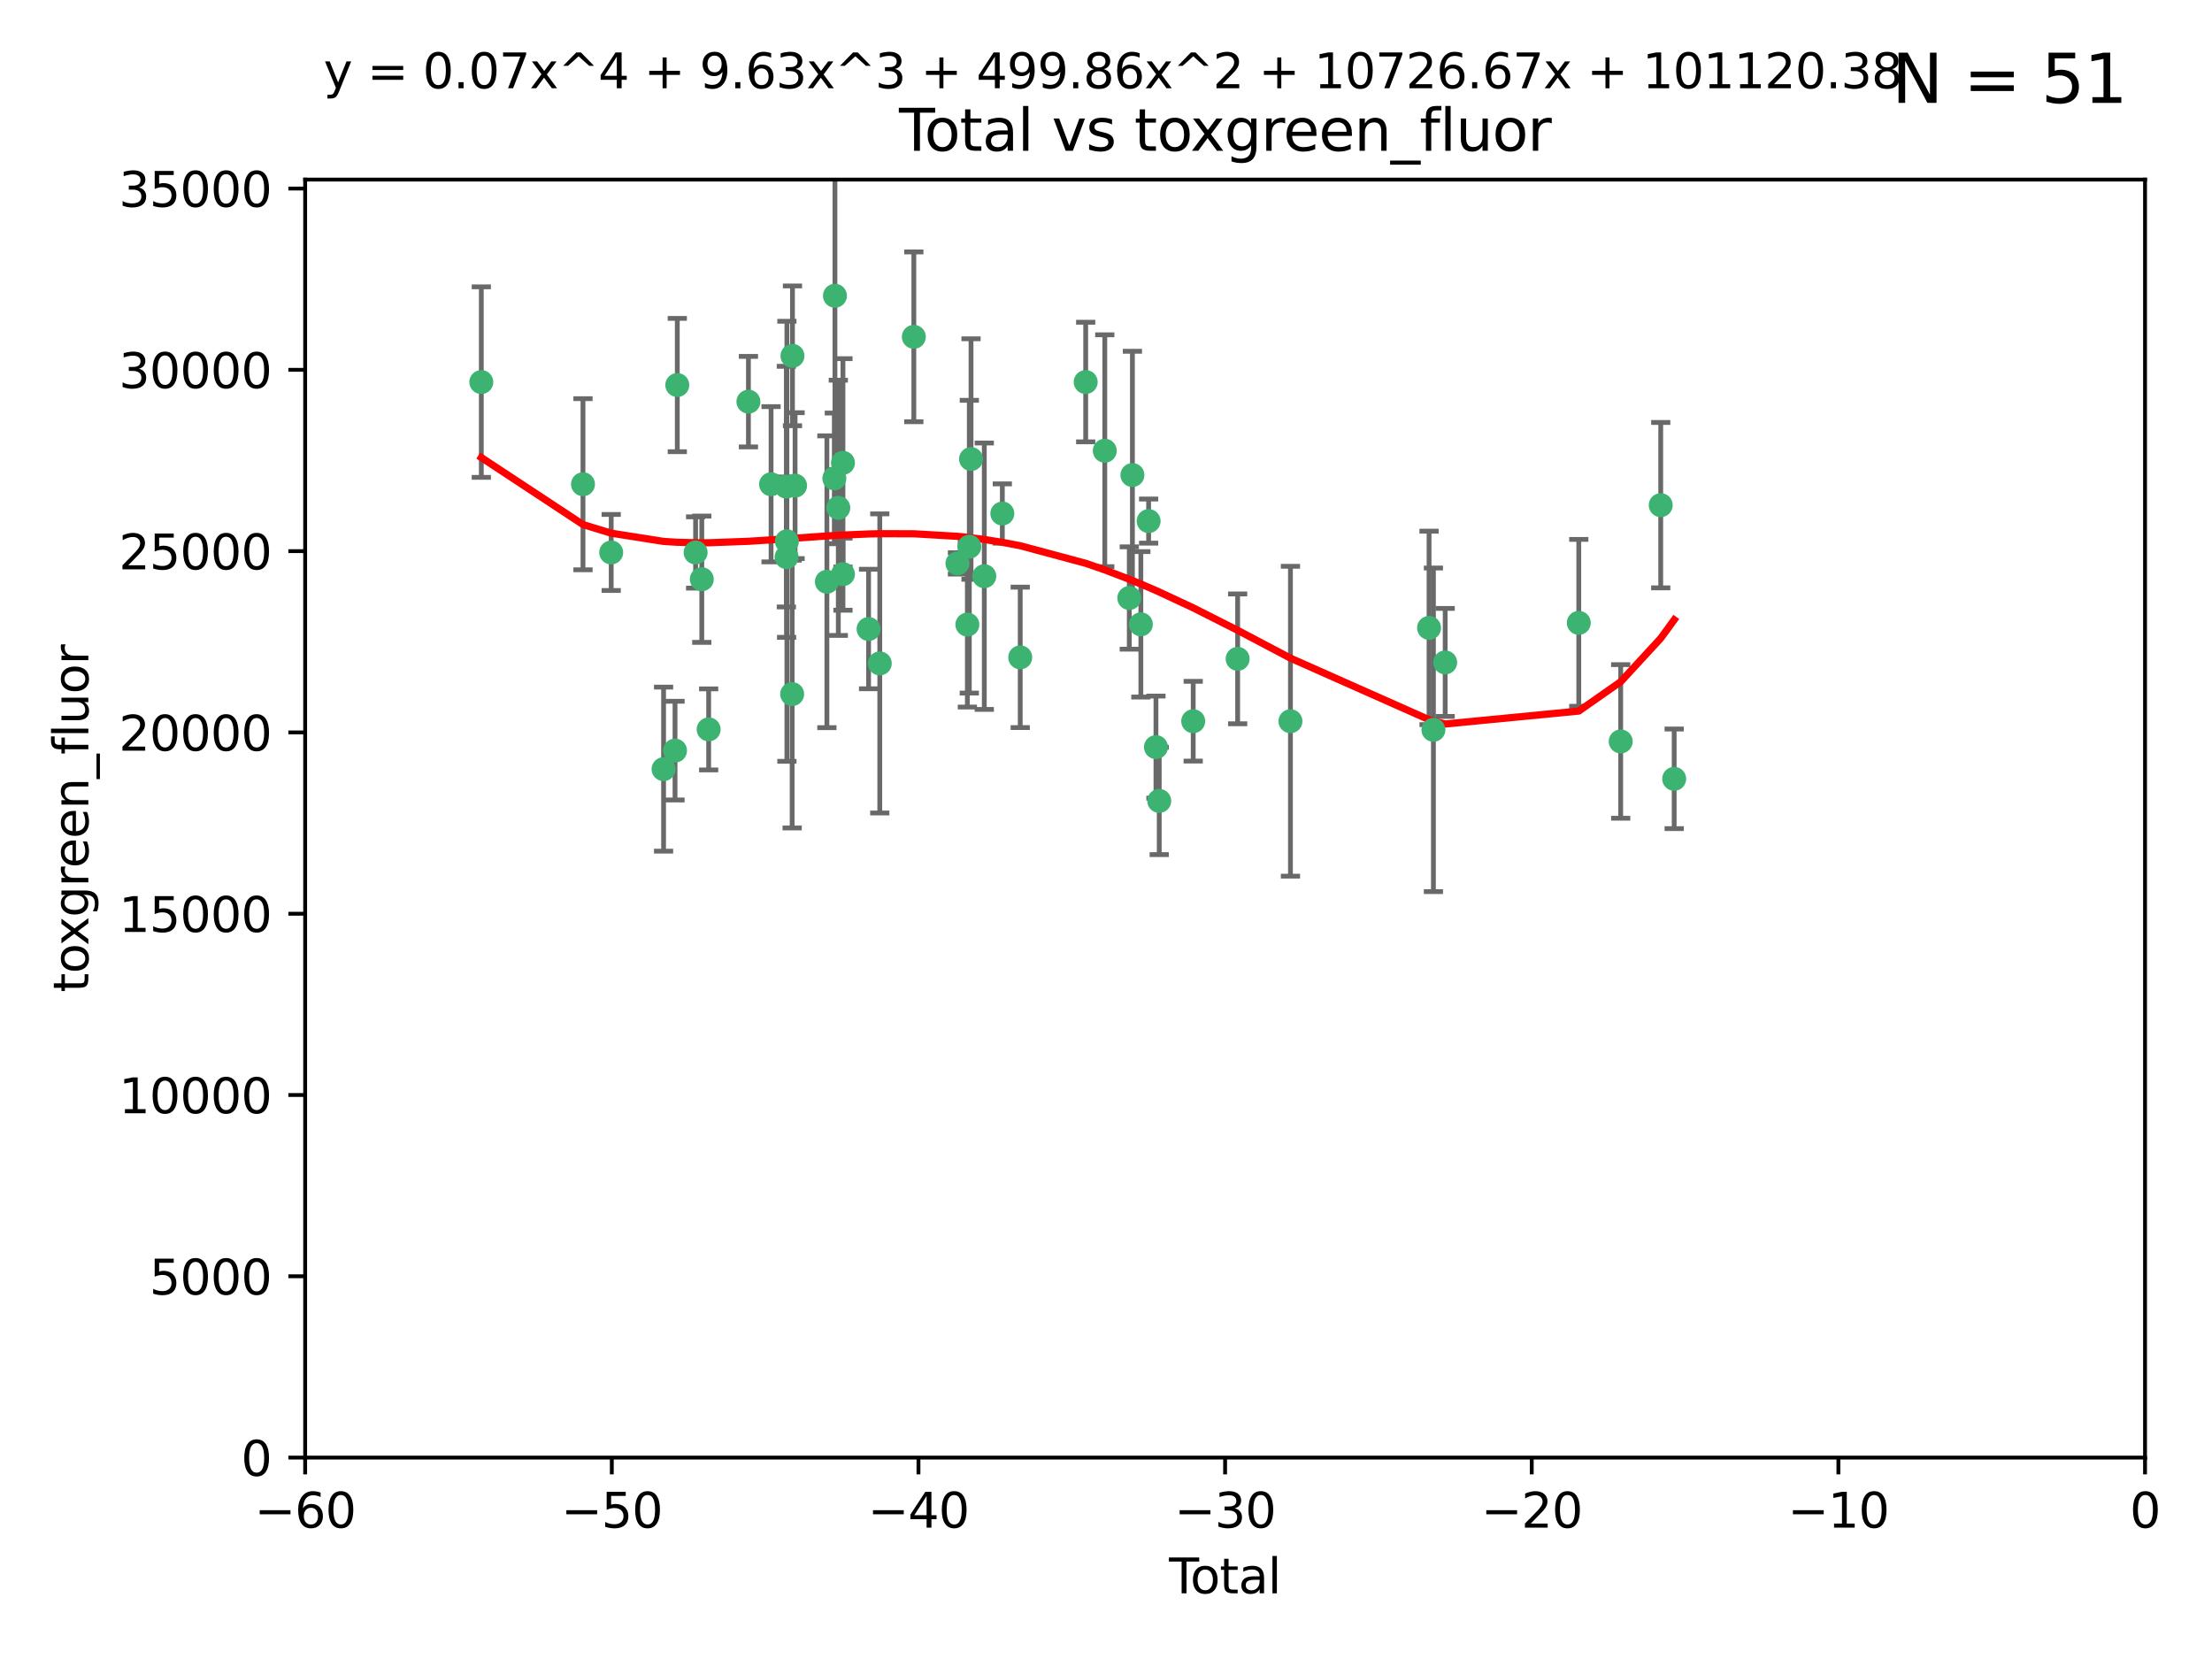 <?xml version="1.0" encoding="utf-8" standalone="no"?>
<!DOCTYPE svg PUBLIC "-//W3C//DTD SVG 1.1//EN"
  "http://www.w3.org/Graphics/SVG/1.1/DTD/svg11.dtd">
<svg xmlns:xlink="http://www.w3.org/1999/xlink" width="460.8pt" height="345.6pt" viewBox="0 0 460.8 345.6" xmlns="http://www.w3.org/2000/svg" version="1.1">
 <defs>
  <style type="text/css">*{stroke-linejoin: round; stroke-linecap: butt}</style>
 </defs>
 <g id="figure_1">
  <g id="patch_1">
   <path d="M 0 345.6 
L 460.8 345.6 
L 460.8 0 
L 0 0 
z
" style="fill: #ffffff"/>
  </g>
  <g id="axes_1">
   <g id="patch_2">
    <path d="M 63.571 303.64 
L 446.85 303.64 
L 446.85 37.411 
L 63.571 37.411 
z
" style="fill: #ffffff"/>
   </g>
   <g id="PathCollection_1">
    <defs>
     <path id="mf8478ab9df" d="M 0 1.118 
C 0.297 1.118 0.581 1 0.791 0.791 
C 1 0.581 1.118 0.297 1.118 0 
C 1.118 -0.297 1 -0.581 0.791 -0.791 
C 0.581 -1 0.297 -1.118 0 -1.118 
C -0.297 -1.118 -0.581 -1 -0.791 -0.791 
C -1 -0.581 -1.118 -0.297 -1.118 0 
C -1.118 0.297 -1 0.581 -0.791 0.791 
C -0.581 1 -0.297 1.118 0 1.118 
z
" style="stroke: #3cb371"/>
    </defs>
    <g clip-path="url(#p6c93e6df3f)">
     <use xlink:href="#mf8478ab9df" x="100.265" y="79.593" style="fill: #3cb371; stroke: #3cb371"/>
     <use xlink:href="#mf8478ab9df" x="121.447" y="100.872" style="fill: #3cb371; stroke: #3cb371"/>
     <use xlink:href="#mf8478ab9df" x="127.325" y="115.09" style="fill: #3cb371; stroke: #3cb371"/>
     <use xlink:href="#mf8478ab9df" x="138.234" y="160.224" style="fill: #3cb371; stroke: #3cb371"/>
     <use xlink:href="#mf8478ab9df" x="140.62" y="156.366" style="fill: #3cb371; stroke: #3cb371"/>
     <use xlink:href="#mf8478ab9df" x="141.093" y="80.209" style="fill: #3cb371; stroke: #3cb371"/>
     <use xlink:href="#mf8478ab9df" x="144.908" y="115.091" style="fill: #3cb371; stroke: #3cb371"/>
     <use xlink:href="#mf8478ab9df" x="146.196" y="120.662" style="fill: #3cb371; stroke: #3cb371"/>
     <use xlink:href="#mf8478ab9df" x="147.627" y="151.945" style="fill: #3cb371; stroke: #3cb371"/>
     <use xlink:href="#mf8478ab9df" x="155.911" y="83.673" style="fill: #3cb371; stroke: #3cb371"/>
     <use xlink:href="#mf8478ab9df" x="160.629" y="100.88" style="fill: #3cb371; stroke: #3cb371"/>
     <use xlink:href="#mf8478ab9df" x="163.813" y="101.372" style="fill: #3cb371; stroke: #3cb371"/>
     <use xlink:href="#mf8478ab9df" x="163.861" y="116.067" style="fill: #3cb371; stroke: #3cb371"/>
     <use xlink:href="#mf8478ab9df" x="163.926" y="112.761" style="fill: #3cb371; stroke: #3cb371"/>
     <use xlink:href="#mf8478ab9df" x="165.019" y="144.591" style="fill: #3cb371; stroke: #3cb371"/>
     <use xlink:href="#mf8478ab9df" x="165.086" y="74.129" style="fill: #3cb371; stroke: #3cb371"/>
     <use xlink:href="#mf8478ab9df" x="165.629" y="101.166" style="fill: #3cb371; stroke: #3cb371"/>
     <use xlink:href="#mf8478ab9df" x="172.257" y="121.191" style="fill: #3cb371; stroke: #3cb371"/>
     <use xlink:href="#mf8478ab9df" x="173.807" y="99.654" style="fill: #3cb371; stroke: #3cb371"/>
     <use xlink:href="#mf8478ab9df" x="173.933" y="61.614" style="fill: #3cb371; stroke: #3cb371"/>
     <use xlink:href="#mf8478ab9df" x="174.635" y="105.788" style="fill: #3cb371; stroke: #3cb371"/>
     <use xlink:href="#mf8478ab9df" x="175.603" y="96.415" style="fill: #3cb371; stroke: #3cb371"/>
     <use xlink:href="#mf8478ab9df" x="175.604" y="119.604" style="fill: #3cb371; stroke: #3cb371"/>
     <use xlink:href="#mf8478ab9df" x="180.941" y="131.033" style="fill: #3cb371; stroke: #3cb371"/>
     <use xlink:href="#mf8478ab9df" x="183.273" y="138.203" style="fill: #3cb371; stroke: #3cb371"/>
     <use xlink:href="#mf8478ab9df" x="190.37" y="70.169" style="fill: #3cb371; stroke: #3cb371"/>
     <use xlink:href="#mf8478ab9df" x="199.455" y="117.366" style="fill: #3cb371; stroke: #3cb371"/>
     <use xlink:href="#mf8478ab9df" x="201.522" y="130.114" style="fill: #3cb371; stroke: #3cb371"/>
     <use xlink:href="#mf8478ab9df" x="201.924" y="113.883" style="fill: #3cb371; stroke: #3cb371"/>
     <use xlink:href="#mf8478ab9df" x="202.284" y="95.624" style="fill: #3cb371; stroke: #3cb371"/>
     <use xlink:href="#mf8478ab9df" x="205.046" y="120.034" style="fill: #3cb371; stroke: #3cb371"/>
     <use xlink:href="#mf8478ab9df" x="208.803" y="106.972" style="fill: #3cb371; stroke: #3cb371"/>
     <use xlink:href="#mf8478ab9df" x="212.533" y="136.942" style="fill: #3cb371; stroke: #3cb371"/>
     <use xlink:href="#mf8478ab9df" x="226.169" y="79.585" style="fill: #3cb371; stroke: #3cb371"/>
     <use xlink:href="#mf8478ab9df" x="230.147" y="93.895" style="fill: #3cb371; stroke: #3cb371"/>
     <use xlink:href="#mf8478ab9df" x="235.252" y="124.576" style="fill: #3cb371; stroke: #3cb371"/>
     <use xlink:href="#mf8478ab9df" x="235.902" y="98.96" style="fill: #3cb371; stroke: #3cb371"/>
     <use xlink:href="#mf8478ab9df" x="237.661" y="130.059" style="fill: #3cb371; stroke: #3cb371"/>
     <use xlink:href="#mf8478ab9df" x="239.278" y="108.552" style="fill: #3cb371; stroke: #3cb371"/>
     <use xlink:href="#mf8478ab9df" x="240.806" y="155.635" style="fill: #3cb371; stroke: #3cb371"/>
     <use xlink:href="#mf8478ab9df" x="241.49" y="166.847" style="fill: #3cb371; stroke: #3cb371"/>
     <use xlink:href="#mf8478ab9df" x="248.567" y="150.242" style="fill: #3cb371; stroke: #3cb371"/>
     <use xlink:href="#mf8478ab9df" x="257.825" y="137.251" style="fill: #3cb371; stroke: #3cb371"/>
     <use xlink:href="#mf8478ab9df" x="268.823" y="150.246" style="fill: #3cb371; stroke: #3cb371"/>
     <use xlink:href="#mf8478ab9df" x="297.7" y="130.801" style="fill: #3cb371; stroke: #3cb371"/>
     <use xlink:href="#mf8478ab9df" x="298.607" y="152.035" style="fill: #3cb371; stroke: #3cb371"/>
     <use xlink:href="#mf8478ab9df" x="301.058" y="137.993" style="fill: #3cb371; stroke: #3cb371"/>
     <use xlink:href="#mf8478ab9df" x="328.889" y="129.752" style="fill: #3cb371; stroke: #3cb371"/>
     <use xlink:href="#mf8478ab9df" x="337.621" y="154.457" style="fill: #3cb371; stroke: #3cb371"/>
     <use xlink:href="#mf8478ab9df" x="345.961" y="105.234" style="fill: #3cb371; stroke: #3cb371"/>
     <use xlink:href="#mf8478ab9df" x="348.763" y="162.243" style="fill: #3cb371; stroke: #3cb371"/>
    </g>
   </g>
   <g id="matplotlib.axis_1">
    <g id="xtick_1">
     <g id="line2d_1">
      <defs>
       <path id="m5eaeceae98" d="M 0 0 
L 0 3.5 
" style="stroke: #000000; stroke-width: 0.8"/>
      </defs>
      <g>
       <use xlink:href="#m5eaeceae98" x="63.571" y="303.64" style="stroke: #000000; stroke-width: 0.8"/>
      </g>
     </g>
     <g id="text_1">
      <!-- −60 -->
      <g transform="translate(53.019 318.238)scale(0.1 -0.1)">
       <defs>
        <path id="DejaVuSans-2212" d="M 678 2272 
L 4684 2272 
L 4684 1741 
L 678 1741 
L 678 2272 
z
" transform="scale(0.016)"/>
        <path id="DejaVuSans-36" d="M 2113 2584 
Q 1688 2584 1439 2293 
Q 1191 2003 1191 1497 
Q 1191 994 1439 701 
Q 1688 409 2113 409 
Q 2538 409 2786 701 
Q 3034 994 3034 1497 
Q 3034 2003 2786 2293 
Q 2538 2584 2113 2584 
z
M 3366 4563 
L 3366 3988 
Q 3128 4100 2886 4159 
Q 2644 4219 2406 4219 
Q 1781 4219 1451 3797 
Q 1122 3375 1075 2522 
Q 1259 2794 1537 2939 
Q 1816 3084 2150 3084 
Q 2853 3084 3261 2657 
Q 3669 2231 3669 1497 
Q 3669 778 3244 343 
Q 2819 -91 2113 -91 
Q 1303 -91 875 529 
Q 447 1150 447 2328 
Q 447 3434 972 4092 
Q 1497 4750 2381 4750 
Q 2619 4750 2861 4703 
Q 3103 4656 3366 4563 
z
" transform="scale(0.016)"/>
        <path id="DejaVuSans-30" d="M 2034 4250 
Q 1547 4250 1301 3770 
Q 1056 3291 1056 2328 
Q 1056 1369 1301 889 
Q 1547 409 2034 409 
Q 2525 409 2770 889 
Q 3016 1369 3016 2328 
Q 3016 3291 2770 3770 
Q 2525 4250 2034 4250 
z
M 2034 4750 
Q 2819 4750 3233 4129 
Q 3647 3509 3647 2328 
Q 3647 1150 3233 529 
Q 2819 -91 2034 -91 
Q 1250 -91 836 529 
Q 422 1150 422 2328 
Q 422 3509 836 4129 
Q 1250 4750 2034 4750 
z
" transform="scale(0.016)"/>
       </defs>
       <use xlink:href="#DejaVuSans-2212"/>
       <use xlink:href="#DejaVuSans-36" x="83.789"/>
       <use xlink:href="#DejaVuSans-30" x="147.412"/>
      </g>
     </g>
    </g>
    <g id="xtick_2">
     <g id="line2d_2">
      <g>
       <use xlink:href="#m5eaeceae98" x="127.451" y="303.64" style="stroke: #000000; stroke-width: 0.8"/>
      </g>
     </g>
     <g id="text_2">
      <!-- −50 -->
      <g transform="translate(116.899 318.238)scale(0.1 -0.1)">
       <defs>
        <path id="DejaVuSans-35" d="M 691 4666 
L 3169 4666 
L 3169 4134 
L 1269 4134 
L 1269 2991 
Q 1406 3038 1543 3061 
Q 1681 3084 1819 3084 
Q 2600 3084 3056 2656 
Q 3513 2228 3513 1497 
Q 3513 744 3044 326 
Q 2575 -91 1722 -91 
Q 1428 -91 1123 -41 
Q 819 9 494 109 
L 494 744 
Q 775 591 1075 516 
Q 1375 441 1709 441 
Q 2250 441 2565 725 
Q 2881 1009 2881 1497 
Q 2881 1984 2565 2268 
Q 2250 2553 1709 2553 
Q 1456 2553 1204 2497 
Q 953 2441 691 2322 
L 691 4666 
z
" transform="scale(0.016)"/>
       </defs>
       <use xlink:href="#DejaVuSans-2212"/>
       <use xlink:href="#DejaVuSans-35" x="83.789"/>
       <use xlink:href="#DejaVuSans-30" x="147.412"/>
      </g>
     </g>
    </g>
    <g id="xtick_3">
     <g id="line2d_3">
      <g>
       <use xlink:href="#m5eaeceae98" x="191.331" y="303.64" style="stroke: #000000; stroke-width: 0.8"/>
      </g>
     </g>
     <g id="text_3">
      <!-- −40 -->
      <g transform="translate(180.778 318.238)scale(0.1 -0.1)">
       <defs>
        <path id="DejaVuSans-34" d="M 2419 4116 
L 825 1625 
L 2419 1625 
L 2419 4116 
z
M 2253 4666 
L 3047 4666 
L 3047 1625 
L 3713 1625 
L 3713 1100 
L 3047 1100 
L 3047 0 
L 2419 0 
L 2419 1100 
L 313 1100 
L 313 1709 
L 2253 4666 
z
" transform="scale(0.016)"/>
       </defs>
       <use xlink:href="#DejaVuSans-2212"/>
       <use xlink:href="#DejaVuSans-34" x="83.789"/>
       <use xlink:href="#DejaVuSans-30" x="147.412"/>
      </g>
     </g>
    </g>
    <g id="xtick_4">
     <g id="line2d_4">
      <g>
       <use xlink:href="#m5eaeceae98" x="255.211" y="303.64" style="stroke: #000000; stroke-width: 0.8"/>
      </g>
     </g>
     <g id="text_4">
      <!-- −30 -->
      <g transform="translate(244.658 318.238)scale(0.1 -0.1)">
       <defs>
        <path id="DejaVuSans-33" d="M 2597 2516 
Q 3050 2419 3304 2112 
Q 3559 1806 3559 1356 
Q 3559 666 3084 287 
Q 2609 -91 1734 -91 
Q 1441 -91 1130 -33 
Q 819 25 488 141 
L 488 750 
Q 750 597 1062 519 
Q 1375 441 1716 441 
Q 2309 441 2620 675 
Q 2931 909 2931 1356 
Q 2931 1769 2642 2001 
Q 2353 2234 1838 2234 
L 1294 2234 
L 1294 2753 
L 1863 2753 
Q 2328 2753 2575 2939 
Q 2822 3125 2822 3475 
Q 2822 3834 2567 4026 
Q 2313 4219 1838 4219 
Q 1578 4219 1281 4162 
Q 984 4106 628 3988 
L 628 4550 
Q 988 4650 1302 4700 
Q 1616 4750 1894 4750 
Q 2613 4750 3031 4423 
Q 3450 4097 3450 3541 
Q 3450 3153 3228 2886 
Q 3006 2619 2597 2516 
z
" transform="scale(0.016)"/>
       </defs>
       <use xlink:href="#DejaVuSans-2212"/>
       <use xlink:href="#DejaVuSans-33" x="83.789"/>
       <use xlink:href="#DejaVuSans-30" x="147.412"/>
      </g>
     </g>
    </g>
    <g id="xtick_5">
     <g id="line2d_5">
      <g>
       <use xlink:href="#m5eaeceae98" x="319.09" y="303.64" style="stroke: #000000; stroke-width: 0.8"/>
      </g>
     </g>
     <g id="text_5">
      <!-- −20 -->
      <g transform="translate(308.538 318.238)scale(0.1 -0.1)">
       <defs>
        <path id="DejaVuSans-32" d="M 1228 531 
L 3431 531 
L 3431 0 
L 469 0 
L 469 531 
Q 828 903 1448 1529 
Q 2069 2156 2228 2338 
Q 2531 2678 2651 2914 
Q 2772 3150 2772 3378 
Q 2772 3750 2511 3984 
Q 2250 4219 1831 4219 
Q 1534 4219 1204 4116 
Q 875 4013 500 3803 
L 500 4441 
Q 881 4594 1212 4672 
Q 1544 4750 1819 4750 
Q 2544 4750 2975 4387 
Q 3406 4025 3406 3419 
Q 3406 3131 3298 2873 
Q 3191 2616 2906 2266 
Q 2828 2175 2409 1742 
Q 1991 1309 1228 531 
z
" transform="scale(0.016)"/>
       </defs>
       <use xlink:href="#DejaVuSans-2212"/>
       <use xlink:href="#DejaVuSans-32" x="83.789"/>
       <use xlink:href="#DejaVuSans-30" x="147.412"/>
      </g>
     </g>
    </g>
    <g id="xtick_6">
     <g id="line2d_6">
      <g>
       <use xlink:href="#m5eaeceae98" x="382.97" y="303.64" style="stroke: #000000; stroke-width: 0.8"/>
      </g>
     </g>
     <g id="text_6">
      <!-- −10 -->
      <g transform="translate(372.418 318.238)scale(0.1 -0.1)">
       <defs>
        <path id="DejaVuSans-31" d="M 794 531 
L 1825 531 
L 1825 4091 
L 703 3866 
L 703 4441 
L 1819 4666 
L 2450 4666 
L 2450 531 
L 3481 531 
L 3481 0 
L 794 0 
L 794 531 
z
" transform="scale(0.016)"/>
       </defs>
       <use xlink:href="#DejaVuSans-2212"/>
       <use xlink:href="#DejaVuSans-31" x="83.789"/>
       <use xlink:href="#DejaVuSans-30" x="147.412"/>
      </g>
     </g>
    </g>
    <g id="xtick_7">
     <g id="line2d_7">
      <g>
       <use xlink:href="#m5eaeceae98" x="446.85" y="303.64" style="stroke: #000000; stroke-width: 0.8"/>
      </g>
     </g>
     <g id="text_7">
      <!-- 0 -->
      <g transform="translate(443.669 318.238)scale(0.1 -0.1)">
       <use xlink:href="#DejaVuSans-30"/>
      </g>
     </g>
    </g>
    <g id="text_8">
     <!-- Total -->
     <g transform="translate(243.534 331.917)scale(0.1 -0.1)">
      <defs>
       <path id="DejaVuSans-54" d="M -19 4666 
L 3928 4666 
L 3928 4134 
L 2272 4134 
L 2272 0 
L 1638 0 
L 1638 4134 
L -19 4134 
L -19 4666 
z
" transform="scale(0.016)"/>
       <path id="DejaVuSans-6f" d="M 1959 3097 
Q 1497 3097 1228 2736 
Q 959 2375 959 1747 
Q 959 1119 1226 758 
Q 1494 397 1959 397 
Q 2419 397 2687 759 
Q 2956 1122 2956 1747 
Q 2956 2369 2687 2733 
Q 2419 3097 1959 3097 
z
M 1959 3584 
Q 2709 3584 3137 3096 
Q 3566 2609 3566 1747 
Q 3566 888 3137 398 
Q 2709 -91 1959 -91 
Q 1206 -91 779 398 
Q 353 888 353 1747 
Q 353 2609 779 3096 
Q 1206 3584 1959 3584 
z
" transform="scale(0.016)"/>
       <path id="DejaVuSans-74" d="M 1172 4494 
L 1172 3500 
L 2356 3500 
L 2356 3053 
L 1172 3053 
L 1172 1153 
Q 1172 725 1289 603 
Q 1406 481 1766 481 
L 2356 481 
L 2356 0 
L 1766 0 
Q 1100 0 847 248 
Q 594 497 594 1153 
L 594 3053 
L 172 3053 
L 172 3500 
L 594 3500 
L 594 4494 
L 1172 4494 
z
" transform="scale(0.016)"/>
       <path id="DejaVuSans-61" d="M 2194 1759 
Q 1497 1759 1228 1600 
Q 959 1441 959 1056 
Q 959 750 1161 570 
Q 1363 391 1709 391 
Q 2188 391 2477 730 
Q 2766 1069 2766 1631 
L 2766 1759 
L 2194 1759 
z
M 3341 1997 
L 3341 0 
L 2766 0 
L 2766 531 
Q 2569 213 2275 61 
Q 1981 -91 1556 -91 
Q 1019 -91 701 211 
Q 384 513 384 1019 
Q 384 1609 779 1909 
Q 1175 2209 1959 2209 
L 2766 2209 
L 2766 2266 
Q 2766 2663 2505 2880 
Q 2244 3097 1772 3097 
Q 1472 3097 1187 3025 
Q 903 2953 641 2809 
L 641 3341 
Q 956 3463 1253 3523 
Q 1550 3584 1831 3584 
Q 2591 3584 2966 3190 
Q 3341 2797 3341 1997 
z
" transform="scale(0.016)"/>
       <path id="DejaVuSans-6c" d="M 603 4863 
L 1178 4863 
L 1178 0 
L 603 0 
L 603 4863 
z
" transform="scale(0.016)"/>
      </defs>
      <use xlink:href="#DejaVuSans-54"/>
      <use xlink:href="#DejaVuSans-6f" x="44.084"/>
      <use xlink:href="#DejaVuSans-74" x="105.266"/>
      <use xlink:href="#DejaVuSans-61" x="144.475"/>
      <use xlink:href="#DejaVuSans-6c" x="205.754"/>
     </g>
    </g>
   </g>
   <g id="matplotlib.axis_2">
    <g id="ytick_1">
     <g id="line2d_8">
      <defs>
       <path id="m33d8862db7" d="M 0 0 
L -3.5 0 
" style="stroke: #000000; stroke-width: 0.8"/>
      </defs>
      <g>
       <use xlink:href="#m33d8862db7" x="63.571" y="303.64" style="stroke: #000000; stroke-width: 0.8"/>
      </g>
     </g>
     <g id="text_9">
      <!-- 0 -->
      <g transform="translate(50.209 307.439)scale(0.1 -0.1)">
       <use xlink:href="#DejaVuSans-30"/>
      </g>
     </g>
    </g>
    <g id="ytick_2">
     <g id="line2d_9">
      <g>
       <use xlink:href="#m33d8862db7" x="63.571" y="265.874" style="stroke: #000000; stroke-width: 0.8"/>
      </g>
     </g>
     <g id="text_10">
      <!-- 5000 -->
      <g transform="translate(31.121 269.673)scale(0.1 -0.1)">
       <use xlink:href="#DejaVuSans-35"/>
       <use xlink:href="#DejaVuSans-30" x="63.623"/>
       <use xlink:href="#DejaVuSans-30" x="127.246"/>
       <use xlink:href="#DejaVuSans-30" x="190.869"/>
      </g>
     </g>
    </g>
    <g id="ytick_3">
     <g id="line2d_10">
      <g>
       <use xlink:href="#m33d8862db7" x="63.571" y="228.108" style="stroke: #000000; stroke-width: 0.8"/>
      </g>
     </g>
     <g id="text_11">
      <!-- 10000 -->
      <g transform="translate(24.759 231.907)scale(0.1 -0.1)">
       <use xlink:href="#DejaVuSans-31"/>
       <use xlink:href="#DejaVuSans-30" x="63.623"/>
       <use xlink:href="#DejaVuSans-30" x="127.246"/>
       <use xlink:href="#DejaVuSans-30" x="190.869"/>
       <use xlink:href="#DejaVuSans-30" x="254.492"/>
      </g>
     </g>
    </g>
    <g id="ytick_4">
     <g id="line2d_11">
      <g>
       <use xlink:href="#m33d8862db7" x="63.571" y="190.342" style="stroke: #000000; stroke-width: 0.8"/>
      </g>
     </g>
     <g id="text_12">
      <!-- 15000 -->
      <g transform="translate(24.759 194.141)scale(0.1 -0.1)">
       <use xlink:href="#DejaVuSans-31"/>
       <use xlink:href="#DejaVuSans-35" x="63.623"/>
       <use xlink:href="#DejaVuSans-30" x="127.246"/>
       <use xlink:href="#DejaVuSans-30" x="190.869"/>
       <use xlink:href="#DejaVuSans-30" x="254.492"/>
      </g>
     </g>
    </g>
    <g id="ytick_5">
     <g id="line2d_12">
      <g>
       <use xlink:href="#m33d8862db7" x="63.571" y="152.576" style="stroke: #000000; stroke-width: 0.8"/>
      </g>
     </g>
     <g id="text_13">
      <!-- 20000 -->
      <g transform="translate(24.759 156.375)scale(0.1 -0.1)">
       <use xlink:href="#DejaVuSans-32"/>
       <use xlink:href="#DejaVuSans-30" x="63.623"/>
       <use xlink:href="#DejaVuSans-30" x="127.246"/>
       <use xlink:href="#DejaVuSans-30" x="190.869"/>
       <use xlink:href="#DejaVuSans-30" x="254.492"/>
      </g>
     </g>
    </g>
    <g id="ytick_6">
     <g id="line2d_13">
      <g>
       <use xlink:href="#m33d8862db7" x="63.571" y="114.81" style="stroke: #000000; stroke-width: 0.8"/>
      </g>
     </g>
     <g id="text_14">
      <!-- 25000 -->
      <g transform="translate(24.759 118.609)scale(0.1 -0.1)">
       <use xlink:href="#DejaVuSans-32"/>
       <use xlink:href="#DejaVuSans-35" x="63.623"/>
       <use xlink:href="#DejaVuSans-30" x="127.246"/>
       <use xlink:href="#DejaVuSans-30" x="190.869"/>
       <use xlink:href="#DejaVuSans-30" x="254.492"/>
      </g>
     </g>
    </g>
    <g id="ytick_7">
     <g id="line2d_14">
      <g>
       <use xlink:href="#m33d8862db7" x="63.571" y="77.044" style="stroke: #000000; stroke-width: 0.8"/>
      </g>
     </g>
     <g id="text_15">
      <!-- 30000 -->
      <g transform="translate(24.759 80.844)scale(0.1 -0.1)">
       <use xlink:href="#DejaVuSans-33"/>
       <use xlink:href="#DejaVuSans-30" x="63.623"/>
       <use xlink:href="#DejaVuSans-30" x="127.246"/>
       <use xlink:href="#DejaVuSans-30" x="190.869"/>
       <use xlink:href="#DejaVuSans-30" x="254.492"/>
      </g>
     </g>
    </g>
    <g id="ytick_8">
     <g id="line2d_15">
      <g>
       <use xlink:href="#m33d8862db7" x="63.571" y="39.278" style="stroke: #000000; stroke-width: 0.8"/>
      </g>
     </g>
     <g id="text_16">
      <!-- 35000 -->
      <g transform="translate(24.759 43.078)scale(0.1 -0.1)">
       <use xlink:href="#DejaVuSans-33"/>
       <use xlink:href="#DejaVuSans-35" x="63.623"/>
       <use xlink:href="#DejaVuSans-30" x="127.246"/>
       <use xlink:href="#DejaVuSans-30" x="190.869"/>
       <use xlink:href="#DejaVuSans-30" x="254.492"/>
      </g>
     </g>
    </g>
    <g id="text_17">
     <!-- toxgreen_fluor -->
     <g transform="translate(18.401 206.72)rotate(-90)scale(0.1 -0.1)">
      <defs>
       <path id="DejaVuSans-78" d="M 3513 3500 
L 2247 1797 
L 3578 0 
L 2900 0 
L 1881 1375 
L 863 0 
L 184 0 
L 1544 1831 
L 300 3500 
L 978 3500 
L 1906 2253 
L 2834 3500 
L 3513 3500 
z
" transform="scale(0.016)"/>
       <path id="DejaVuSans-67" d="M 2906 1791 
Q 2906 2416 2648 2759 
Q 2391 3103 1925 3103 
Q 1463 3103 1205 2759 
Q 947 2416 947 1791 
Q 947 1169 1205 825 
Q 1463 481 1925 481 
Q 2391 481 2648 825 
Q 2906 1169 2906 1791 
z
M 3481 434 
Q 3481 -459 3084 -895 
Q 2688 -1331 1869 -1331 
Q 1566 -1331 1297 -1286 
Q 1028 -1241 775 -1147 
L 775 -588 
Q 1028 -725 1275 -790 
Q 1522 -856 1778 -856 
Q 2344 -856 2625 -561 
Q 2906 -266 2906 331 
L 2906 616 
Q 2728 306 2450 153 
Q 2172 0 1784 0 
Q 1141 0 747 490 
Q 353 981 353 1791 
Q 353 2603 747 3093 
Q 1141 3584 1784 3584 
Q 2172 3584 2450 3431 
Q 2728 3278 2906 2969 
L 2906 3500 
L 3481 3500 
L 3481 434 
z
" transform="scale(0.016)"/>
       <path id="DejaVuSans-72" d="M 2631 2963 
Q 2534 3019 2420 3045 
Q 2306 3072 2169 3072 
Q 1681 3072 1420 2755 
Q 1159 2438 1159 1844 
L 1159 0 
L 581 0 
L 581 3500 
L 1159 3500 
L 1159 2956 
Q 1341 3275 1631 3429 
Q 1922 3584 2338 3584 
Q 2397 3584 2469 3576 
Q 2541 3569 2628 3553 
L 2631 2963 
z
" transform="scale(0.016)"/>
       <path id="DejaVuSans-65" d="M 3597 1894 
L 3597 1613 
L 953 1613 
Q 991 1019 1311 708 
Q 1631 397 2203 397 
Q 2534 397 2845 478 
Q 3156 559 3463 722 
L 3463 178 
Q 3153 47 2828 -22 
Q 2503 -91 2169 -91 
Q 1331 -91 842 396 
Q 353 884 353 1716 
Q 353 2575 817 3079 
Q 1281 3584 2069 3584 
Q 2775 3584 3186 3129 
Q 3597 2675 3597 1894 
z
M 3022 2063 
Q 3016 2534 2758 2815 
Q 2500 3097 2075 3097 
Q 1594 3097 1305 2825 
Q 1016 2553 972 2059 
L 3022 2063 
z
" transform="scale(0.016)"/>
       <path id="DejaVuSans-6e" d="M 3513 2113 
L 3513 0 
L 2938 0 
L 2938 2094 
Q 2938 2591 2744 2837 
Q 2550 3084 2163 3084 
Q 1697 3084 1428 2787 
Q 1159 2491 1159 1978 
L 1159 0 
L 581 0 
L 581 3500 
L 1159 3500 
L 1159 2956 
Q 1366 3272 1645 3428 
Q 1925 3584 2291 3584 
Q 2894 3584 3203 3211 
Q 3513 2838 3513 2113 
z
" transform="scale(0.016)"/>
       <path id="DejaVuSans-5f" d="M 3263 -1063 
L 3263 -1509 
L -63 -1509 
L -63 -1063 
L 3263 -1063 
z
" transform="scale(0.016)"/>
       <path id="DejaVuSans-66" d="M 2375 4863 
L 2375 4384 
L 1825 4384 
Q 1516 4384 1395 4259 
Q 1275 4134 1275 3809 
L 1275 3500 
L 2222 3500 
L 2222 3053 
L 1275 3053 
L 1275 0 
L 697 0 
L 697 3053 
L 147 3053 
L 147 3500 
L 697 3500 
L 697 3744 
Q 697 4328 969 4595 
Q 1241 4863 1831 4863 
L 2375 4863 
z
" transform="scale(0.016)"/>
       <path id="DejaVuSans-75" d="M 544 1381 
L 544 3500 
L 1119 3500 
L 1119 1403 
Q 1119 906 1312 657 
Q 1506 409 1894 409 
Q 2359 409 2629 706 
Q 2900 1003 2900 1516 
L 2900 3500 
L 3475 3500 
L 3475 0 
L 2900 0 
L 2900 538 
Q 2691 219 2414 64 
Q 2138 -91 1772 -91 
Q 1169 -91 856 284 
Q 544 659 544 1381 
z
M 1991 3584 
L 1991 3584 
z
" transform="scale(0.016)"/>
      </defs>
      <use xlink:href="#DejaVuSans-74"/>
      <use xlink:href="#DejaVuSans-6f" x="39.209"/>
      <use xlink:href="#DejaVuSans-78" x="97.266"/>
      <use xlink:href="#DejaVuSans-67" x="156.445"/>
      <use xlink:href="#DejaVuSans-72" x="219.922"/>
      <use xlink:href="#DejaVuSans-65" x="258.785"/>
      <use xlink:href="#DejaVuSans-65" x="320.309"/>
      <use xlink:href="#DejaVuSans-6e" x="381.832"/>
      <use xlink:href="#DejaVuSans-5f" x="445.211"/>
      <use xlink:href="#DejaVuSans-66" x="495.211"/>
      <use xlink:href="#DejaVuSans-6c" x="530.416"/>
      <use xlink:href="#DejaVuSans-75" x="558.199"/>
      <use xlink:href="#DejaVuSans-6f" x="621.578"/>
      <use xlink:href="#DejaVuSans-72" x="682.76"/>
     </g>
    </g>
   </g>
   <g id="LineCollection_1">
    <path d="M 100.265 99.437 
L 100.265 59.75 
" clip-path="url(#p6c93e6df3f)" style="fill: none; stroke: #696969"/>
    <path d="M 121.447 118.692 
L 121.447 83.052 
" clip-path="url(#p6c93e6df3f)" style="fill: none; stroke: #696969"/>
    <path d="M 127.325 123.008 
L 127.325 107.171 
" clip-path="url(#p6c93e6df3f)" style="fill: none; stroke: #696969"/>
    <path d="M 138.234 177.314 
L 138.234 143.135 
" clip-path="url(#p6c93e6df3f)" style="fill: none; stroke: #696969"/>
    <path d="M 140.62 166.65 
L 140.62 146.083 
" clip-path="url(#p6c93e6df3f)" style="fill: none; stroke: #696969"/>
    <path d="M 141.093 94.094 
L 141.093 66.324 
" clip-path="url(#p6c93e6df3f)" style="fill: none; stroke: #696969"/>
    <path d="M 144.908 122.516 
L 144.908 107.666 
" clip-path="url(#p6c93e6df3f)" style="fill: none; stroke: #696969"/>
    <path d="M 146.196 133.818 
L 146.196 107.506 
" clip-path="url(#p6c93e6df3f)" style="fill: none; stroke: #696969"/>
    <path d="M 147.627 160.385 
L 147.627 143.505 
" clip-path="url(#p6c93e6df3f)" style="fill: none; stroke: #696969"/>
    <path d="M 155.911 93.1 
L 155.911 74.246 
" clip-path="url(#p6c93e6df3f)" style="fill: none; stroke: #696969"/>
    <path d="M 160.629 117.048 
L 160.629 84.711 
" clip-path="url(#p6c93e6df3f)" style="fill: none; stroke: #696969"/>
    <path d="M 163.813 126.436 
L 163.813 76.309 
" clip-path="url(#p6c93e6df3f)" style="fill: none; stroke: #696969"/>
    <path d="M 163.861 132.771 
L 163.861 99.364 
" clip-path="url(#p6c93e6df3f)" style="fill: none; stroke: #696969"/>
    <path d="M 163.926 158.597 
L 163.926 66.926 
" clip-path="url(#p6c93e6df3f)" style="fill: none; stroke: #696969"/>
    <path d="M 165.019 172.484 
L 165.019 116.697 
" clip-path="url(#p6c93e6df3f)" style="fill: none; stroke: #696969"/>
    <path d="M 165.086 88.692 
L 165.086 59.566 
" clip-path="url(#p6c93e6df3f)" style="fill: none; stroke: #696969"/>
    <path d="M 165.629 116.358 
L 165.629 85.973 
" clip-path="url(#p6c93e6df3f)" style="fill: none; stroke: #696969"/>
    <path d="M 172.257 151.584 
L 172.257 90.798 
" clip-path="url(#p6c93e6df3f)" style="fill: none; stroke: #696969"/>
    <path d="M 173.807 113.257 
L 173.807 86.051 
" clip-path="url(#p6c93e6df3f)" style="fill: none; stroke: #696969"/>
    <path d="M 173.933 97.825 
L 173.933 25.402 
" clip-path="url(#p6c93e6df3f)" style="fill: none; stroke: #696969"/>
    <path d="M 174.635 132.373 
L 174.635 79.202 
" clip-path="url(#p6c93e6df3f)" style="fill: none; stroke: #696969"/>
    <path d="M 175.603 118.115 
L 175.603 74.714 
" clip-path="url(#p6c93e6df3f)" style="fill: none; stroke: #696969"/>
    <path d="M 175.604 127.118 
L 175.604 112.09 
" clip-path="url(#p6c93e6df3f)" style="fill: none; stroke: #696969"/>
    <path d="M 180.941 143.479 
L 180.941 118.586 
" clip-path="url(#p6c93e6df3f)" style="fill: none; stroke: #696969"/>
    <path d="M 183.273 169.362 
L 183.273 107.043 
" clip-path="url(#p6c93e6df3f)" style="fill: none; stroke: #696969"/>
    <path d="M 190.37 87.855 
L 190.37 52.483 
" clip-path="url(#p6c93e6df3f)" style="fill: none; stroke: #696969"/>
    <path d="M 199.455 119.591 
L 199.455 115.141 
" clip-path="url(#p6c93e6df3f)" style="fill: none; stroke: #696969"/>
    <path d="M 201.522 147.286 
L 201.522 112.943 
" clip-path="url(#p6c93e6df3f)" style="fill: none; stroke: #696969"/>
    <path d="M 201.924 144.378 
L 201.924 83.389 
" clip-path="url(#p6c93e6df3f)" style="fill: none; stroke: #696969"/>
    <path d="M 202.284 120.671 
L 202.284 70.577 
" clip-path="url(#p6c93e6df3f)" style="fill: none; stroke: #696969"/>
    <path d="M 205.046 147.781 
L 205.046 92.287 
" clip-path="url(#p6c93e6df3f)" style="fill: none; stroke: #696969"/>
    <path d="M 208.803 113.147 
L 208.803 100.797 
" clip-path="url(#p6c93e6df3f)" style="fill: none; stroke: #696969"/>
    <path d="M 212.533 151.57 
L 212.533 122.315 
" clip-path="url(#p6c93e6df3f)" style="fill: none; stroke: #696969"/>
    <path d="M 226.169 92.04 
L 226.169 67.13 
" clip-path="url(#p6c93e6df3f)" style="fill: none; stroke: #696969"/>
    <path d="M 230.147 118.044 
L 230.147 69.747 
" clip-path="url(#p6c93e6df3f)" style="fill: none; stroke: #696969"/>
    <path d="M 235.252 135.235 
L 235.252 113.917 
" clip-path="url(#p6c93e6df3f)" style="fill: none; stroke: #696969"/>
    <path d="M 235.902 124.744 
L 235.902 73.175 
" clip-path="url(#p6c93e6df3f)" style="fill: none; stroke: #696969"/>
    <path d="M 237.661 145.209 
L 237.661 114.909 
" clip-path="url(#p6c93e6df3f)" style="fill: none; stroke: #696969"/>
    <path d="M 239.278 113.148 
L 239.278 103.957 
" clip-path="url(#p6c93e6df3f)" style="fill: none; stroke: #696969"/>
    <path d="M 240.806 166.268 
L 240.806 145.002 
" clip-path="url(#p6c93e6df3f)" style="fill: none; stroke: #696969"/>
    <path d="M 241.49 178.027 
L 241.49 155.668 
" clip-path="url(#p6c93e6df3f)" style="fill: none; stroke: #696969"/>
    <path d="M 248.567 158.549 
L 248.567 141.935 
" clip-path="url(#p6c93e6df3f)" style="fill: none; stroke: #696969"/>
    <path d="M 257.825 150.773 
L 257.825 123.729 
" clip-path="url(#p6c93e6df3f)" style="fill: none; stroke: #696969"/>
    <path d="M 268.823 182.519 
L 268.823 117.972 
" clip-path="url(#p6c93e6df3f)" style="fill: none; stroke: #696969"/>
    <path d="M 297.7 150.951 
L 297.7 110.652 
" clip-path="url(#p6c93e6df3f)" style="fill: none; stroke: #696969"/>
    <path d="M 298.607 185.743 
L 298.607 118.327 
" clip-path="url(#p6c93e6df3f)" style="fill: none; stroke: #696969"/>
    <path d="M 301.058 149.246 
L 301.058 126.741 
" clip-path="url(#p6c93e6df3f)" style="fill: none; stroke: #696969"/>
    <path d="M 328.889 147.136 
L 328.889 112.367 
" clip-path="url(#p6c93e6df3f)" style="fill: none; stroke: #696969"/>
    <path d="M 337.621 170.456 
L 337.621 138.458 
" clip-path="url(#p6c93e6df3f)" style="fill: none; stroke: #696969"/>
    <path d="M 345.961 122.461 
L 345.961 88.007 
" clip-path="url(#p6c93e6df3f)" style="fill: none; stroke: #696969"/>
    <path d="M 348.763 172.618 
L 348.763 151.867 
" clip-path="url(#p6c93e6df3f)" style="fill: none; stroke: #696969"/>
   </g>
   <g id="line2d_16">
    <defs>
     <path id="m93cc71dffd" d="M 2 0 
L -2 -0 
" style="stroke: #696969"/>
    </defs>
    <g clip-path="url(#p6c93e6df3f)">
     <use xlink:href="#m93cc71dffd" x="100.265" y="99.437" style="fill: #696969; stroke: #696969"/>
     <use xlink:href="#m93cc71dffd" x="121.447" y="118.692" style="fill: #696969; stroke: #696969"/>
     <use xlink:href="#m93cc71dffd" x="127.325" y="123.008" style="fill: #696969; stroke: #696969"/>
     <use xlink:href="#m93cc71dffd" x="138.234" y="177.314" style="fill: #696969; stroke: #696969"/>
     <use xlink:href="#m93cc71dffd" x="140.62" y="166.65" style="fill: #696969; stroke: #696969"/>
     <use xlink:href="#m93cc71dffd" x="141.093" y="94.094" style="fill: #696969; stroke: #696969"/>
     <use xlink:href="#m93cc71dffd" x="144.908" y="122.516" style="fill: #696969; stroke: #696969"/>
     <use xlink:href="#m93cc71dffd" x="146.196" y="133.818" style="fill: #696969; stroke: #696969"/>
     <use xlink:href="#m93cc71dffd" x="147.627" y="160.385" style="fill: #696969; stroke: #696969"/>
     <use xlink:href="#m93cc71dffd" x="155.911" y="93.1" style="fill: #696969; stroke: #696969"/>
     <use xlink:href="#m93cc71dffd" x="160.629" y="117.048" style="fill: #696969; stroke: #696969"/>
     <use xlink:href="#m93cc71dffd" x="163.813" y="126.436" style="fill: #696969; stroke: #696969"/>
     <use xlink:href="#m93cc71dffd" x="163.861" y="132.771" style="fill: #696969; stroke: #696969"/>
     <use xlink:href="#m93cc71dffd" x="163.926" y="158.597" style="fill: #696969; stroke: #696969"/>
     <use xlink:href="#m93cc71dffd" x="165.019" y="172.484" style="fill: #696969; stroke: #696969"/>
     <use xlink:href="#m93cc71dffd" x="165.086" y="88.692" style="fill: #696969; stroke: #696969"/>
     <use xlink:href="#m93cc71dffd" x="165.629" y="116.358" style="fill: #696969; stroke: #696969"/>
     <use xlink:href="#m93cc71dffd" x="172.257" y="151.584" style="fill: #696969; stroke: #696969"/>
     <use xlink:href="#m93cc71dffd" x="173.807" y="113.257" style="fill: #696969; stroke: #696969"/>
     <use xlink:href="#m93cc71dffd" x="173.933" y="97.825" style="fill: #696969; stroke: #696969"/>
     <use xlink:href="#m93cc71dffd" x="174.635" y="132.373" style="fill: #696969; stroke: #696969"/>
     <use xlink:href="#m93cc71dffd" x="175.603" y="118.115" style="fill: #696969; stroke: #696969"/>
     <use xlink:href="#m93cc71dffd" x="175.604" y="127.118" style="fill: #696969; stroke: #696969"/>
     <use xlink:href="#m93cc71dffd" x="180.941" y="143.479" style="fill: #696969; stroke: #696969"/>
     <use xlink:href="#m93cc71dffd" x="183.273" y="169.362" style="fill: #696969; stroke: #696969"/>
     <use xlink:href="#m93cc71dffd" x="190.37" y="87.855" style="fill: #696969; stroke: #696969"/>
     <use xlink:href="#m93cc71dffd" x="199.455" y="119.591" style="fill: #696969; stroke: #696969"/>
     <use xlink:href="#m93cc71dffd" x="201.522" y="147.286" style="fill: #696969; stroke: #696969"/>
     <use xlink:href="#m93cc71dffd" x="201.924" y="144.378" style="fill: #696969; stroke: #696969"/>
     <use xlink:href="#m93cc71dffd" x="202.284" y="120.671" style="fill: #696969; stroke: #696969"/>
     <use xlink:href="#m93cc71dffd" x="205.046" y="147.781" style="fill: #696969; stroke: #696969"/>
     <use xlink:href="#m93cc71dffd" x="208.803" y="113.147" style="fill: #696969; stroke: #696969"/>
     <use xlink:href="#m93cc71dffd" x="212.533" y="151.57" style="fill: #696969; stroke: #696969"/>
     <use xlink:href="#m93cc71dffd" x="226.169" y="92.04" style="fill: #696969; stroke: #696969"/>
     <use xlink:href="#m93cc71dffd" x="230.147" y="118.044" style="fill: #696969; stroke: #696969"/>
     <use xlink:href="#m93cc71dffd" x="235.252" y="135.235" style="fill: #696969; stroke: #696969"/>
     <use xlink:href="#m93cc71dffd" x="235.902" y="124.744" style="fill: #696969; stroke: #696969"/>
     <use xlink:href="#m93cc71dffd" x="237.661" y="145.209" style="fill: #696969; stroke: #696969"/>
     <use xlink:href="#m93cc71dffd" x="239.278" y="113.148" style="fill: #696969; stroke: #696969"/>
     <use xlink:href="#m93cc71dffd" x="240.806" y="166.268" style="fill: #696969; stroke: #696969"/>
     <use xlink:href="#m93cc71dffd" x="241.49" y="178.027" style="fill: #696969; stroke: #696969"/>
     <use xlink:href="#m93cc71dffd" x="248.567" y="158.549" style="fill: #696969; stroke: #696969"/>
     <use xlink:href="#m93cc71dffd" x="257.825" y="150.773" style="fill: #696969; stroke: #696969"/>
     <use xlink:href="#m93cc71dffd" x="268.823" y="182.519" style="fill: #696969; stroke: #696969"/>
     <use xlink:href="#m93cc71dffd" x="297.7" y="150.951" style="fill: #696969; stroke: #696969"/>
     <use xlink:href="#m93cc71dffd" x="298.607" y="185.743" style="fill: #696969; stroke: #696969"/>
     <use xlink:href="#m93cc71dffd" x="301.058" y="149.246" style="fill: #696969; stroke: #696969"/>
     <use xlink:href="#m93cc71dffd" x="328.889" y="147.136" style="fill: #696969; stroke: #696969"/>
     <use xlink:href="#m93cc71dffd" x="337.621" y="170.456" style="fill: #696969; stroke: #696969"/>
     <use xlink:href="#m93cc71dffd" x="345.961" y="122.461" style="fill: #696969; stroke: #696969"/>
     <use xlink:href="#m93cc71dffd" x="348.763" y="172.618" style="fill: #696969; stroke: #696969"/>
    </g>
   </g>
   <g id="line2d_17">
    <g clip-path="url(#p6c93e6df3f)">
     <use xlink:href="#m93cc71dffd" x="100.265" y="59.75" style="fill: #696969; stroke: #696969"/>
     <use xlink:href="#m93cc71dffd" x="121.447" y="83.052" style="fill: #696969; stroke: #696969"/>
     <use xlink:href="#m93cc71dffd" x="127.325" y="107.171" style="fill: #696969; stroke: #696969"/>
     <use xlink:href="#m93cc71dffd" x="138.234" y="143.135" style="fill: #696969; stroke: #696969"/>
     <use xlink:href="#m93cc71dffd" x="140.62" y="146.083" style="fill: #696969; stroke: #696969"/>
     <use xlink:href="#m93cc71dffd" x="141.093" y="66.324" style="fill: #696969; stroke: #696969"/>
     <use xlink:href="#m93cc71dffd" x="144.908" y="107.666" style="fill: #696969; stroke: #696969"/>
     <use xlink:href="#m93cc71dffd" x="146.196" y="107.506" style="fill: #696969; stroke: #696969"/>
     <use xlink:href="#m93cc71dffd" x="147.627" y="143.505" style="fill: #696969; stroke: #696969"/>
     <use xlink:href="#m93cc71dffd" x="155.911" y="74.246" style="fill: #696969; stroke: #696969"/>
     <use xlink:href="#m93cc71dffd" x="160.629" y="84.711" style="fill: #696969; stroke: #696969"/>
     <use xlink:href="#m93cc71dffd" x="163.813" y="76.309" style="fill: #696969; stroke: #696969"/>
     <use xlink:href="#m93cc71dffd" x="163.861" y="99.364" style="fill: #696969; stroke: #696969"/>
     <use xlink:href="#m93cc71dffd" x="163.926" y="66.926" style="fill: #696969; stroke: #696969"/>
     <use xlink:href="#m93cc71dffd" x="165.019" y="116.697" style="fill: #696969; stroke: #696969"/>
     <use xlink:href="#m93cc71dffd" x="165.086" y="59.566" style="fill: #696969; stroke: #696969"/>
     <use xlink:href="#m93cc71dffd" x="165.629" y="85.973" style="fill: #696969; stroke: #696969"/>
     <use xlink:href="#m93cc71dffd" x="172.257" y="90.798" style="fill: #696969; stroke: #696969"/>
     <use xlink:href="#m93cc71dffd" x="173.807" y="86.051" style="fill: #696969; stroke: #696969"/>
     <use xlink:href="#m93cc71dffd" x="173.933" y="25.402" style="fill: #696969; stroke: #696969"/>
     <use xlink:href="#m93cc71dffd" x="174.635" y="79.202" style="fill: #696969; stroke: #696969"/>
     <use xlink:href="#m93cc71dffd" x="175.603" y="74.714" style="fill: #696969; stroke: #696969"/>
     <use xlink:href="#m93cc71dffd" x="175.604" y="112.09" style="fill: #696969; stroke: #696969"/>
     <use xlink:href="#m93cc71dffd" x="180.941" y="118.586" style="fill: #696969; stroke: #696969"/>
     <use xlink:href="#m93cc71dffd" x="183.273" y="107.043" style="fill: #696969; stroke: #696969"/>
     <use xlink:href="#m93cc71dffd" x="190.37" y="52.483" style="fill: #696969; stroke: #696969"/>
     <use xlink:href="#m93cc71dffd" x="199.455" y="115.141" style="fill: #696969; stroke: #696969"/>
     <use xlink:href="#m93cc71dffd" x="201.522" y="112.943" style="fill: #696969; stroke: #696969"/>
     <use xlink:href="#m93cc71dffd" x="201.924" y="83.389" style="fill: #696969; stroke: #696969"/>
     <use xlink:href="#m93cc71dffd" x="202.284" y="70.577" style="fill: #696969; stroke: #696969"/>
     <use xlink:href="#m93cc71dffd" x="205.046" y="92.287" style="fill: #696969; stroke: #696969"/>
     <use xlink:href="#m93cc71dffd" x="208.803" y="100.797" style="fill: #696969; stroke: #696969"/>
     <use xlink:href="#m93cc71dffd" x="212.533" y="122.315" style="fill: #696969; stroke: #696969"/>
     <use xlink:href="#m93cc71dffd" x="226.169" y="67.13" style="fill: #696969; stroke: #696969"/>
     <use xlink:href="#m93cc71dffd" x="230.147" y="69.747" style="fill: #696969; stroke: #696969"/>
     <use xlink:href="#m93cc71dffd" x="235.252" y="113.917" style="fill: #696969; stroke: #696969"/>
     <use xlink:href="#m93cc71dffd" x="235.902" y="73.175" style="fill: #696969; stroke: #696969"/>
     <use xlink:href="#m93cc71dffd" x="237.661" y="114.909" style="fill: #696969; stroke: #696969"/>
     <use xlink:href="#m93cc71dffd" x="239.278" y="103.957" style="fill: #696969; stroke: #696969"/>
     <use xlink:href="#m93cc71dffd" x="240.806" y="145.002" style="fill: #696969; stroke: #696969"/>
     <use xlink:href="#m93cc71dffd" x="241.49" y="155.668" style="fill: #696969; stroke: #696969"/>
     <use xlink:href="#m93cc71dffd" x="248.567" y="141.935" style="fill: #696969; stroke: #696969"/>
     <use xlink:href="#m93cc71dffd" x="257.825" y="123.729" style="fill: #696969; stroke: #696969"/>
     <use xlink:href="#m93cc71dffd" x="268.823" y="117.972" style="fill: #696969; stroke: #696969"/>
     <use xlink:href="#m93cc71dffd" x="297.7" y="110.652" style="fill: #696969; stroke: #696969"/>
     <use xlink:href="#m93cc71dffd" x="298.607" y="118.327" style="fill: #696969; stroke: #696969"/>
     <use xlink:href="#m93cc71dffd" x="301.058" y="126.741" style="fill: #696969; stroke: #696969"/>
     <use xlink:href="#m93cc71dffd" x="328.889" y="112.367" style="fill: #696969; stroke: #696969"/>
     <use xlink:href="#m93cc71dffd" x="337.621" y="138.458" style="fill: #696969; stroke: #696969"/>
     <use xlink:href="#m93cc71dffd" x="345.961" y="88.007" style="fill: #696969; stroke: #696969"/>
     <use xlink:href="#m93cc71dffd" x="348.763" y="151.867" style="fill: #696969; stroke: #696969"/>
    </g>
   </g>
   <g id="line2d_18">
    <path d="M 100.265 95.318 
L 121.447 109.277 
L 127.325 111.071 
L 138.234 112.785 
L 140.62 112.941 
L 141.093 112.964 
L 144.908 113.069 
L 146.196 113.075 
L 147.627 113.066 
L 155.911 112.762 
L 160.629 112.463 
L 163.813 112.239 
L 163.861 112.236 
L 163.926 112.231 
L 165.019 112.152 
L 165.086 112.148 
L 165.629 112.109 
L 172.257 111.655 
L 173.807 111.561 
L 173.933 111.554 
L 174.635 111.514 
L 175.603 111.461 
L 175.604 111.461 
L 180.941 111.236 
L 183.273 111.178 
L 190.37 111.196 
L 199.455 111.727 
L 201.522 111.939 
L 201.924 111.984 
L 202.284 112.026 
L 205.046 112.382 
L 208.803 112.974 
L 212.533 113.685 
L 226.169 117.346 
L 230.147 118.72 
L 235.252 120.671 
L 235.902 120.934 
L 237.661 121.661 
L 239.278 122.35 
L 240.806 123.016 
L 241.49 123.32 
L 248.567 126.625 
L 257.825 131.306 
L 268.823 137.104 
L 297.7 149.929 
L 298.607 150.189 
L 301.058 150.822 
L 328.889 148.127 
L 337.621 142.018 
L 345.961 132.963 
L 348.763 129.121 
" clip-path="url(#p6c93e6df3f)" style="fill: none; stroke: #ff0000; stroke-width: 1.5; stroke-linecap: square"/>
   </g>
   <g id="line2d_19">
    <defs>
     <path id="mee2d1c3cbc" d="M 0 2 
C 0.53 2 1.039 1.789 1.414 1.414 
C 1.789 1.039 2 0.53 2 0 
C 2 -0.53 1.789 -1.039 1.414 -1.414 
C 1.039 -1.789 0.53 -2 0 -2 
C -0.53 -2 -1.039 -1.789 -1.414 -1.414 
C -1.789 -1.039 -2 -0.53 -2 0 
C -2 0.53 -1.789 1.039 -1.414 1.414 
C -1.039 1.789 -0.53 2 0 2 
z
" style="stroke: #3cb371"/>
    </defs>
    <g clip-path="url(#p6c93e6df3f)">
     <use xlink:href="#mee2d1c3cbc" x="100.265" y="79.593" style="fill: #3cb371; stroke: #3cb371"/>
     <use xlink:href="#mee2d1c3cbc" x="121.447" y="100.872" style="fill: #3cb371; stroke: #3cb371"/>
     <use xlink:href="#mee2d1c3cbc" x="127.325" y="115.09" style="fill: #3cb371; stroke: #3cb371"/>
     <use xlink:href="#mee2d1c3cbc" x="138.234" y="160.224" style="fill: #3cb371; stroke: #3cb371"/>
     <use xlink:href="#mee2d1c3cbc" x="140.62" y="156.366" style="fill: #3cb371; stroke: #3cb371"/>
     <use xlink:href="#mee2d1c3cbc" x="141.093" y="80.209" style="fill: #3cb371; stroke: #3cb371"/>
     <use xlink:href="#mee2d1c3cbc" x="144.908" y="115.091" style="fill: #3cb371; stroke: #3cb371"/>
     <use xlink:href="#mee2d1c3cbc" x="146.196" y="120.662" style="fill: #3cb371; stroke: #3cb371"/>
     <use xlink:href="#mee2d1c3cbc" x="147.627" y="151.945" style="fill: #3cb371; stroke: #3cb371"/>
     <use xlink:href="#mee2d1c3cbc" x="155.911" y="83.673" style="fill: #3cb371; stroke: #3cb371"/>
     <use xlink:href="#mee2d1c3cbc" x="160.629" y="100.88" style="fill: #3cb371; stroke: #3cb371"/>
     <use xlink:href="#mee2d1c3cbc" x="163.813" y="101.372" style="fill: #3cb371; stroke: #3cb371"/>
     <use xlink:href="#mee2d1c3cbc" x="163.861" y="116.067" style="fill: #3cb371; stroke: #3cb371"/>
     <use xlink:href="#mee2d1c3cbc" x="163.926" y="112.761" style="fill: #3cb371; stroke: #3cb371"/>
     <use xlink:href="#mee2d1c3cbc" x="165.019" y="144.591" style="fill: #3cb371; stroke: #3cb371"/>
     <use xlink:href="#mee2d1c3cbc" x="165.086" y="74.129" style="fill: #3cb371; stroke: #3cb371"/>
     <use xlink:href="#mee2d1c3cbc" x="165.629" y="101.166" style="fill: #3cb371; stroke: #3cb371"/>
     <use xlink:href="#mee2d1c3cbc" x="172.257" y="121.191" style="fill: #3cb371; stroke: #3cb371"/>
     <use xlink:href="#mee2d1c3cbc" x="173.807" y="99.654" style="fill: #3cb371; stroke: #3cb371"/>
     <use xlink:href="#mee2d1c3cbc" x="173.933" y="61.614" style="fill: #3cb371; stroke: #3cb371"/>
     <use xlink:href="#mee2d1c3cbc" x="174.635" y="105.788" style="fill: #3cb371; stroke: #3cb371"/>
     <use xlink:href="#mee2d1c3cbc" x="175.603" y="96.415" style="fill: #3cb371; stroke: #3cb371"/>
     <use xlink:href="#mee2d1c3cbc" x="175.604" y="119.604" style="fill: #3cb371; stroke: #3cb371"/>
     <use xlink:href="#mee2d1c3cbc" x="180.941" y="131.033" style="fill: #3cb371; stroke: #3cb371"/>
     <use xlink:href="#mee2d1c3cbc" x="183.273" y="138.203" style="fill: #3cb371; stroke: #3cb371"/>
     <use xlink:href="#mee2d1c3cbc" x="190.37" y="70.169" style="fill: #3cb371; stroke: #3cb371"/>
     <use xlink:href="#mee2d1c3cbc" x="199.455" y="117.366" style="fill: #3cb371; stroke: #3cb371"/>
     <use xlink:href="#mee2d1c3cbc" x="201.522" y="130.114" style="fill: #3cb371; stroke: #3cb371"/>
     <use xlink:href="#mee2d1c3cbc" x="201.924" y="113.883" style="fill: #3cb371; stroke: #3cb371"/>
     <use xlink:href="#mee2d1c3cbc" x="202.284" y="95.624" style="fill: #3cb371; stroke: #3cb371"/>
     <use xlink:href="#mee2d1c3cbc" x="205.046" y="120.034" style="fill: #3cb371; stroke: #3cb371"/>
     <use xlink:href="#mee2d1c3cbc" x="208.803" y="106.972" style="fill: #3cb371; stroke: #3cb371"/>
     <use xlink:href="#mee2d1c3cbc" x="212.533" y="136.942" style="fill: #3cb371; stroke: #3cb371"/>
     <use xlink:href="#mee2d1c3cbc" x="226.169" y="79.585" style="fill: #3cb371; stroke: #3cb371"/>
     <use xlink:href="#mee2d1c3cbc" x="230.147" y="93.895" style="fill: #3cb371; stroke: #3cb371"/>
     <use xlink:href="#mee2d1c3cbc" x="235.252" y="124.576" style="fill: #3cb371; stroke: #3cb371"/>
     <use xlink:href="#mee2d1c3cbc" x="235.902" y="98.96" style="fill: #3cb371; stroke: #3cb371"/>
     <use xlink:href="#mee2d1c3cbc" x="237.661" y="130.059" style="fill: #3cb371; stroke: #3cb371"/>
     <use xlink:href="#mee2d1c3cbc" x="239.278" y="108.552" style="fill: #3cb371; stroke: #3cb371"/>
     <use xlink:href="#mee2d1c3cbc" x="240.806" y="155.635" style="fill: #3cb371; stroke: #3cb371"/>
     <use xlink:href="#mee2d1c3cbc" x="241.49" y="166.847" style="fill: #3cb371; stroke: #3cb371"/>
     <use xlink:href="#mee2d1c3cbc" x="248.567" y="150.242" style="fill: #3cb371; stroke: #3cb371"/>
     <use xlink:href="#mee2d1c3cbc" x="257.825" y="137.251" style="fill: #3cb371; stroke: #3cb371"/>
     <use xlink:href="#mee2d1c3cbc" x="268.823" y="150.246" style="fill: #3cb371; stroke: #3cb371"/>
     <use xlink:href="#mee2d1c3cbc" x="297.7" y="130.801" style="fill: #3cb371; stroke: #3cb371"/>
     <use xlink:href="#mee2d1c3cbc" x="298.607" y="152.035" style="fill: #3cb371; stroke: #3cb371"/>
     <use xlink:href="#mee2d1c3cbc" x="301.058" y="137.993" style="fill: #3cb371; stroke: #3cb371"/>
     <use xlink:href="#mee2d1c3cbc" x="328.889" y="129.752" style="fill: #3cb371; stroke: #3cb371"/>
     <use xlink:href="#mee2d1c3cbc" x="337.621" y="154.457" style="fill: #3cb371; stroke: #3cb371"/>
     <use xlink:href="#mee2d1c3cbc" x="345.961" y="105.234" style="fill: #3cb371; stroke: #3cb371"/>
     <use xlink:href="#mee2d1c3cbc" x="348.763" y="162.243" style="fill: #3cb371; stroke: #3cb371"/>
    </g>
   </g>
   <g id="patch_3">
    <path d="M 63.571 303.64 
L 63.571 37.411 
" style="fill: none; stroke: #000000; stroke-width: 0.8; stroke-linejoin: miter; stroke-linecap: square"/>
   </g>
   <g id="patch_4">
    <path d="M 446.85 303.64 
L 446.85 37.411 
" style="fill: none; stroke: #000000; stroke-width: 0.8; stroke-linejoin: miter; stroke-linecap: square"/>
   </g>
   <g id="patch_5">
    <path d="M 63.571 303.64 
L 446.85 303.64 
" style="fill: none; stroke: #000000; stroke-width: 0.8; stroke-linejoin: miter; stroke-linecap: square"/>
   </g>
   <g id="patch_6">
    <path d="M 63.571 37.411 
L 446.85 37.411 
" style="fill: none; stroke: #000000; stroke-width: 0.8; stroke-linejoin: miter; stroke-linecap: square"/>
   </g>
   <g id="text_18">
    <!-- N = 51 -->
    <g transform="translate(394.098 21.426)scale(0.14 -0.14)">
     <defs>
      <path id="DejaVuSans-4e" d="M 628 4666 
L 1478 4666 
L 3547 763 
L 3547 4666 
L 4159 4666 
L 4159 0 
L 3309 0 
L 1241 3903 
L 1241 0 
L 628 0 
L 628 4666 
z
" transform="scale(0.016)"/>
      <path id="DejaVuSans-20" transform="scale(0.016)"/>
      <path id="DejaVuSans-3d" d="M 678 2906 
L 4684 2906 
L 4684 2381 
L 678 2381 
L 678 2906 
z
M 678 1631 
L 4684 1631 
L 4684 1100 
L 678 1100 
L 678 1631 
z
" transform="scale(0.016)"/>
     </defs>
     <use xlink:href="#DejaVuSans-4e"/>
     <use xlink:href="#DejaVuSans-20" x="74.805"/>
     <use xlink:href="#DejaVuSans-3d" x="106.592"/>
     <use xlink:href="#DejaVuSans-20" x="190.381"/>
     <use xlink:href="#DejaVuSans-35" x="222.168"/>
     <use xlink:href="#DejaVuSans-31" x="285.791"/>
    </g>
   </g>
   <g id="text_19">
    <!-- y = 0.07x^4 + 9.63x^3 + 499.86x^2 + 10726.67x + 101120.38 -->
    <g transform="translate(67.404 18.387)scale(0.1 -0.1)">
     <defs>
      <path id="DejaVuSans-79" d="M 2059 -325 
Q 1816 -950 1584 -1140 
Q 1353 -1331 966 -1331 
L 506 -1331 
L 506 -850 
L 844 -850 
Q 1081 -850 1212 -737 
Q 1344 -625 1503 -206 
L 1606 56 
L 191 3500 
L 800 3500 
L 1894 763 
L 2988 3500 
L 3597 3500 
L 2059 -325 
z
" transform="scale(0.016)"/>
      <path id="DejaVuSans-2e" d="M 684 794 
L 1344 794 
L 1344 0 
L 684 0 
L 684 794 
z
" transform="scale(0.016)"/>
      <path id="DejaVuSans-37" d="M 525 4666 
L 3525 4666 
L 3525 4397 
L 1831 0 
L 1172 0 
L 2766 4134 
L 525 4134 
L 525 4666 
z
" transform="scale(0.016)"/>
      <path id="DejaVuSans-5e" d="M 2988 4666 
L 4684 2925 
L 4056 2925 
L 2681 4159 
L 1306 2925 
L 678 2925 
L 2375 4666 
L 2988 4666 
z
" transform="scale(0.016)"/>
      <path id="DejaVuSans-2b" d="M 2944 4013 
L 2944 2272 
L 4684 2272 
L 4684 1741 
L 2944 1741 
L 2944 0 
L 2419 0 
L 2419 1741 
L 678 1741 
L 678 2272 
L 2419 2272 
L 2419 4013 
L 2944 4013 
z
" transform="scale(0.016)"/>
      <path id="DejaVuSans-39" d="M 703 97 
L 703 672 
Q 941 559 1184 500 
Q 1428 441 1663 441 
Q 2288 441 2617 861 
Q 2947 1281 2994 2138 
Q 2813 1869 2534 1725 
Q 2256 1581 1919 1581 
Q 1219 1581 811 2004 
Q 403 2428 403 3163 
Q 403 3881 828 4315 
Q 1253 4750 1959 4750 
Q 2769 4750 3195 4129 
Q 3622 3509 3622 2328 
Q 3622 1225 3098 567 
Q 2575 -91 1691 -91 
Q 1453 -91 1209 -44 
Q 966 3 703 97 
z
M 1959 2075 
Q 2384 2075 2632 2365 
Q 2881 2656 2881 3163 
Q 2881 3666 2632 3958 
Q 2384 4250 1959 4250 
Q 1534 4250 1286 3958 
Q 1038 3666 1038 3163 
Q 1038 2656 1286 2365 
Q 1534 2075 1959 2075 
z
" transform="scale(0.016)"/>
      <path id="DejaVuSans-38" d="M 2034 2216 
Q 1584 2216 1326 1975 
Q 1069 1734 1069 1313 
Q 1069 891 1326 650 
Q 1584 409 2034 409 
Q 2484 409 2743 651 
Q 3003 894 3003 1313 
Q 3003 1734 2745 1975 
Q 2488 2216 2034 2216 
z
M 1403 2484 
Q 997 2584 770 2862 
Q 544 3141 544 3541 
Q 544 4100 942 4425 
Q 1341 4750 2034 4750 
Q 2731 4750 3128 4425 
Q 3525 4100 3525 3541 
Q 3525 3141 3298 2862 
Q 3072 2584 2669 2484 
Q 3125 2378 3379 2068 
Q 3634 1759 3634 1313 
Q 3634 634 3220 271 
Q 2806 -91 2034 -91 
Q 1263 -91 848 271 
Q 434 634 434 1313 
Q 434 1759 690 2068 
Q 947 2378 1403 2484 
z
M 1172 3481 
Q 1172 3119 1398 2916 
Q 1625 2713 2034 2713 
Q 2441 2713 2670 2916 
Q 2900 3119 2900 3481 
Q 2900 3844 2670 4047 
Q 2441 4250 2034 4250 
Q 1625 4250 1398 4047 
Q 1172 3844 1172 3481 
z
" transform="scale(0.016)"/>
     </defs>
     <use xlink:href="#DejaVuSans-79"/>
     <use xlink:href="#DejaVuSans-20" x="59.18"/>
     <use xlink:href="#DejaVuSans-3d" x="90.967"/>
     <use xlink:href="#DejaVuSans-20" x="174.756"/>
     <use xlink:href="#DejaVuSans-30" x="206.543"/>
     <use xlink:href="#DejaVuSans-2e" x="270.166"/>
     <use xlink:href="#DejaVuSans-30" x="301.953"/>
     <use xlink:href="#DejaVuSans-37" x="365.576"/>
     <use xlink:href="#DejaVuSans-78" x="429.199"/>
     <use xlink:href="#DejaVuSans-5e" x="488.379"/>
     <use xlink:href="#DejaVuSans-34" x="572.168"/>
     <use xlink:href="#DejaVuSans-20" x="635.791"/>
     <use xlink:href="#DejaVuSans-2b" x="667.578"/>
     <use xlink:href="#DejaVuSans-20" x="751.367"/>
     <use xlink:href="#DejaVuSans-39" x="783.154"/>
     <use xlink:href="#DejaVuSans-2e" x="846.777"/>
     <use xlink:href="#DejaVuSans-36" x="878.564"/>
     <use xlink:href="#DejaVuSans-33" x="942.188"/>
     <use xlink:href="#DejaVuSans-78" x="1005.811"/>
     <use xlink:href="#DejaVuSans-5e" x="1064.99"/>
     <use xlink:href="#DejaVuSans-33" x="1148.779"/>
     <use xlink:href="#DejaVuSans-20" x="1212.402"/>
     <use xlink:href="#DejaVuSans-2b" x="1244.189"/>
     <use xlink:href="#DejaVuSans-20" x="1327.979"/>
     <use xlink:href="#DejaVuSans-34" x="1359.766"/>
     <use xlink:href="#DejaVuSans-39" x="1423.389"/>
     <use xlink:href="#DejaVuSans-39" x="1487.012"/>
     <use xlink:href="#DejaVuSans-2e" x="1550.635"/>
     <use xlink:href="#DejaVuSans-38" x="1582.422"/>
     <use xlink:href="#DejaVuSans-36" x="1646.045"/>
     <use xlink:href="#DejaVuSans-78" x="1709.668"/>
     <use xlink:href="#DejaVuSans-5e" x="1768.848"/>
     <use xlink:href="#DejaVuSans-32" x="1852.637"/>
     <use xlink:href="#DejaVuSans-20" x="1916.26"/>
     <use xlink:href="#DejaVuSans-2b" x="1948.047"/>
     <use xlink:href="#DejaVuSans-20" x="2031.836"/>
     <use xlink:href="#DejaVuSans-31" x="2063.623"/>
     <use xlink:href="#DejaVuSans-30" x="2127.246"/>
     <use xlink:href="#DejaVuSans-37" x="2190.869"/>
     <use xlink:href="#DejaVuSans-32" x="2254.492"/>
     <use xlink:href="#DejaVuSans-36" x="2318.115"/>
     <use xlink:href="#DejaVuSans-2e" x="2381.738"/>
     <use xlink:href="#DejaVuSans-36" x="2413.525"/>
     <use xlink:href="#DejaVuSans-37" x="2477.148"/>
     <use xlink:href="#DejaVuSans-78" x="2540.771"/>
     <use xlink:href="#DejaVuSans-20" x="2599.951"/>
     <use xlink:href="#DejaVuSans-2b" x="2631.738"/>
     <use xlink:href="#DejaVuSans-20" x="2715.527"/>
     <use xlink:href="#DejaVuSans-31" x="2747.314"/>
     <use xlink:href="#DejaVuSans-30" x="2810.938"/>
     <use xlink:href="#DejaVuSans-31" x="2874.561"/>
     <use xlink:href="#DejaVuSans-31" x="2938.184"/>
     <use xlink:href="#DejaVuSans-32" x="3001.807"/>
     <use xlink:href="#DejaVuSans-30" x="3065.43"/>
     <use xlink:href="#DejaVuSans-2e" x="3129.053"/>
     <use xlink:href="#DejaVuSans-33" x="3160.84"/>
     <use xlink:href="#DejaVuSans-38" x="3224.463"/>
    </g>
   </g>
   <g id="text_20">
    <!-- Total vs toxgreen_fluor -->
    <g transform="translate(187.275 31.411)scale(0.12 -0.12)">
     <defs>
      <path id="DejaVuSans-76" d="M 191 3500 
L 800 3500 
L 1894 563 
L 2988 3500 
L 3597 3500 
L 2284 0 
L 1503 0 
L 191 3500 
z
" transform="scale(0.016)"/>
      <path id="DejaVuSans-73" d="M 2834 3397 
L 2834 2853 
Q 2591 2978 2328 3040 
Q 2066 3103 1784 3103 
Q 1356 3103 1142 2972 
Q 928 2841 928 2578 
Q 928 2378 1081 2264 
Q 1234 2150 1697 2047 
L 1894 2003 
Q 2506 1872 2764 1633 
Q 3022 1394 3022 966 
Q 3022 478 2636 193 
Q 2250 -91 1575 -91 
Q 1294 -91 989 -36 
Q 684 19 347 128 
L 347 722 
Q 666 556 975 473 
Q 1284 391 1588 391 
Q 1994 391 2212 530 
Q 2431 669 2431 922 
Q 2431 1156 2273 1281 
Q 2116 1406 1581 1522 
L 1381 1569 
Q 847 1681 609 1914 
Q 372 2147 372 2553 
Q 372 3047 722 3315 
Q 1072 3584 1716 3584 
Q 2034 3584 2315 3537 
Q 2597 3491 2834 3397 
z
" transform="scale(0.016)"/>
     </defs>
     <use xlink:href="#DejaVuSans-54"/>
     <use xlink:href="#DejaVuSans-6f" x="44.084"/>
     <use xlink:href="#DejaVuSans-74" x="105.266"/>
     <use xlink:href="#DejaVuSans-61" x="144.475"/>
     <use xlink:href="#DejaVuSans-6c" x="205.754"/>
     <use xlink:href="#DejaVuSans-20" x="233.537"/>
     <use xlink:href="#DejaVuSans-76" x="265.324"/>
     <use xlink:href="#DejaVuSans-73" x="324.504"/>
     <use xlink:href="#DejaVuSans-20" x="376.604"/>
     <use xlink:href="#DejaVuSans-74" x="408.391"/>
     <use xlink:href="#DejaVuSans-6f" x="447.6"/>
     <use xlink:href="#DejaVuSans-78" x="505.656"/>
     <use xlink:href="#DejaVuSans-67" x="564.836"/>
     <use xlink:href="#DejaVuSans-72" x="628.312"/>
     <use xlink:href="#DejaVuSans-65" x="667.176"/>
     <use xlink:href="#DejaVuSans-65" x="728.699"/>
     <use xlink:href="#DejaVuSans-6e" x="790.223"/>
     <use xlink:href="#DejaVuSans-5f" x="853.602"/>
     <use xlink:href="#DejaVuSans-66" x="903.602"/>
     <use xlink:href="#DejaVuSans-6c" x="938.807"/>
     <use xlink:href="#DejaVuSans-75" x="966.59"/>
     <use xlink:href="#DejaVuSans-6f" x="1029.969"/>
     <use xlink:href="#DejaVuSans-72" x="1091.15"/>
    </g>
   </g>
  </g>
 </g>
 <defs>
  <clipPath id="p6c93e6df3f">
   <rect x="63.571" y="37.411" width="383.279" height="266.229"/>
  </clipPath>
 </defs>
</svg>
